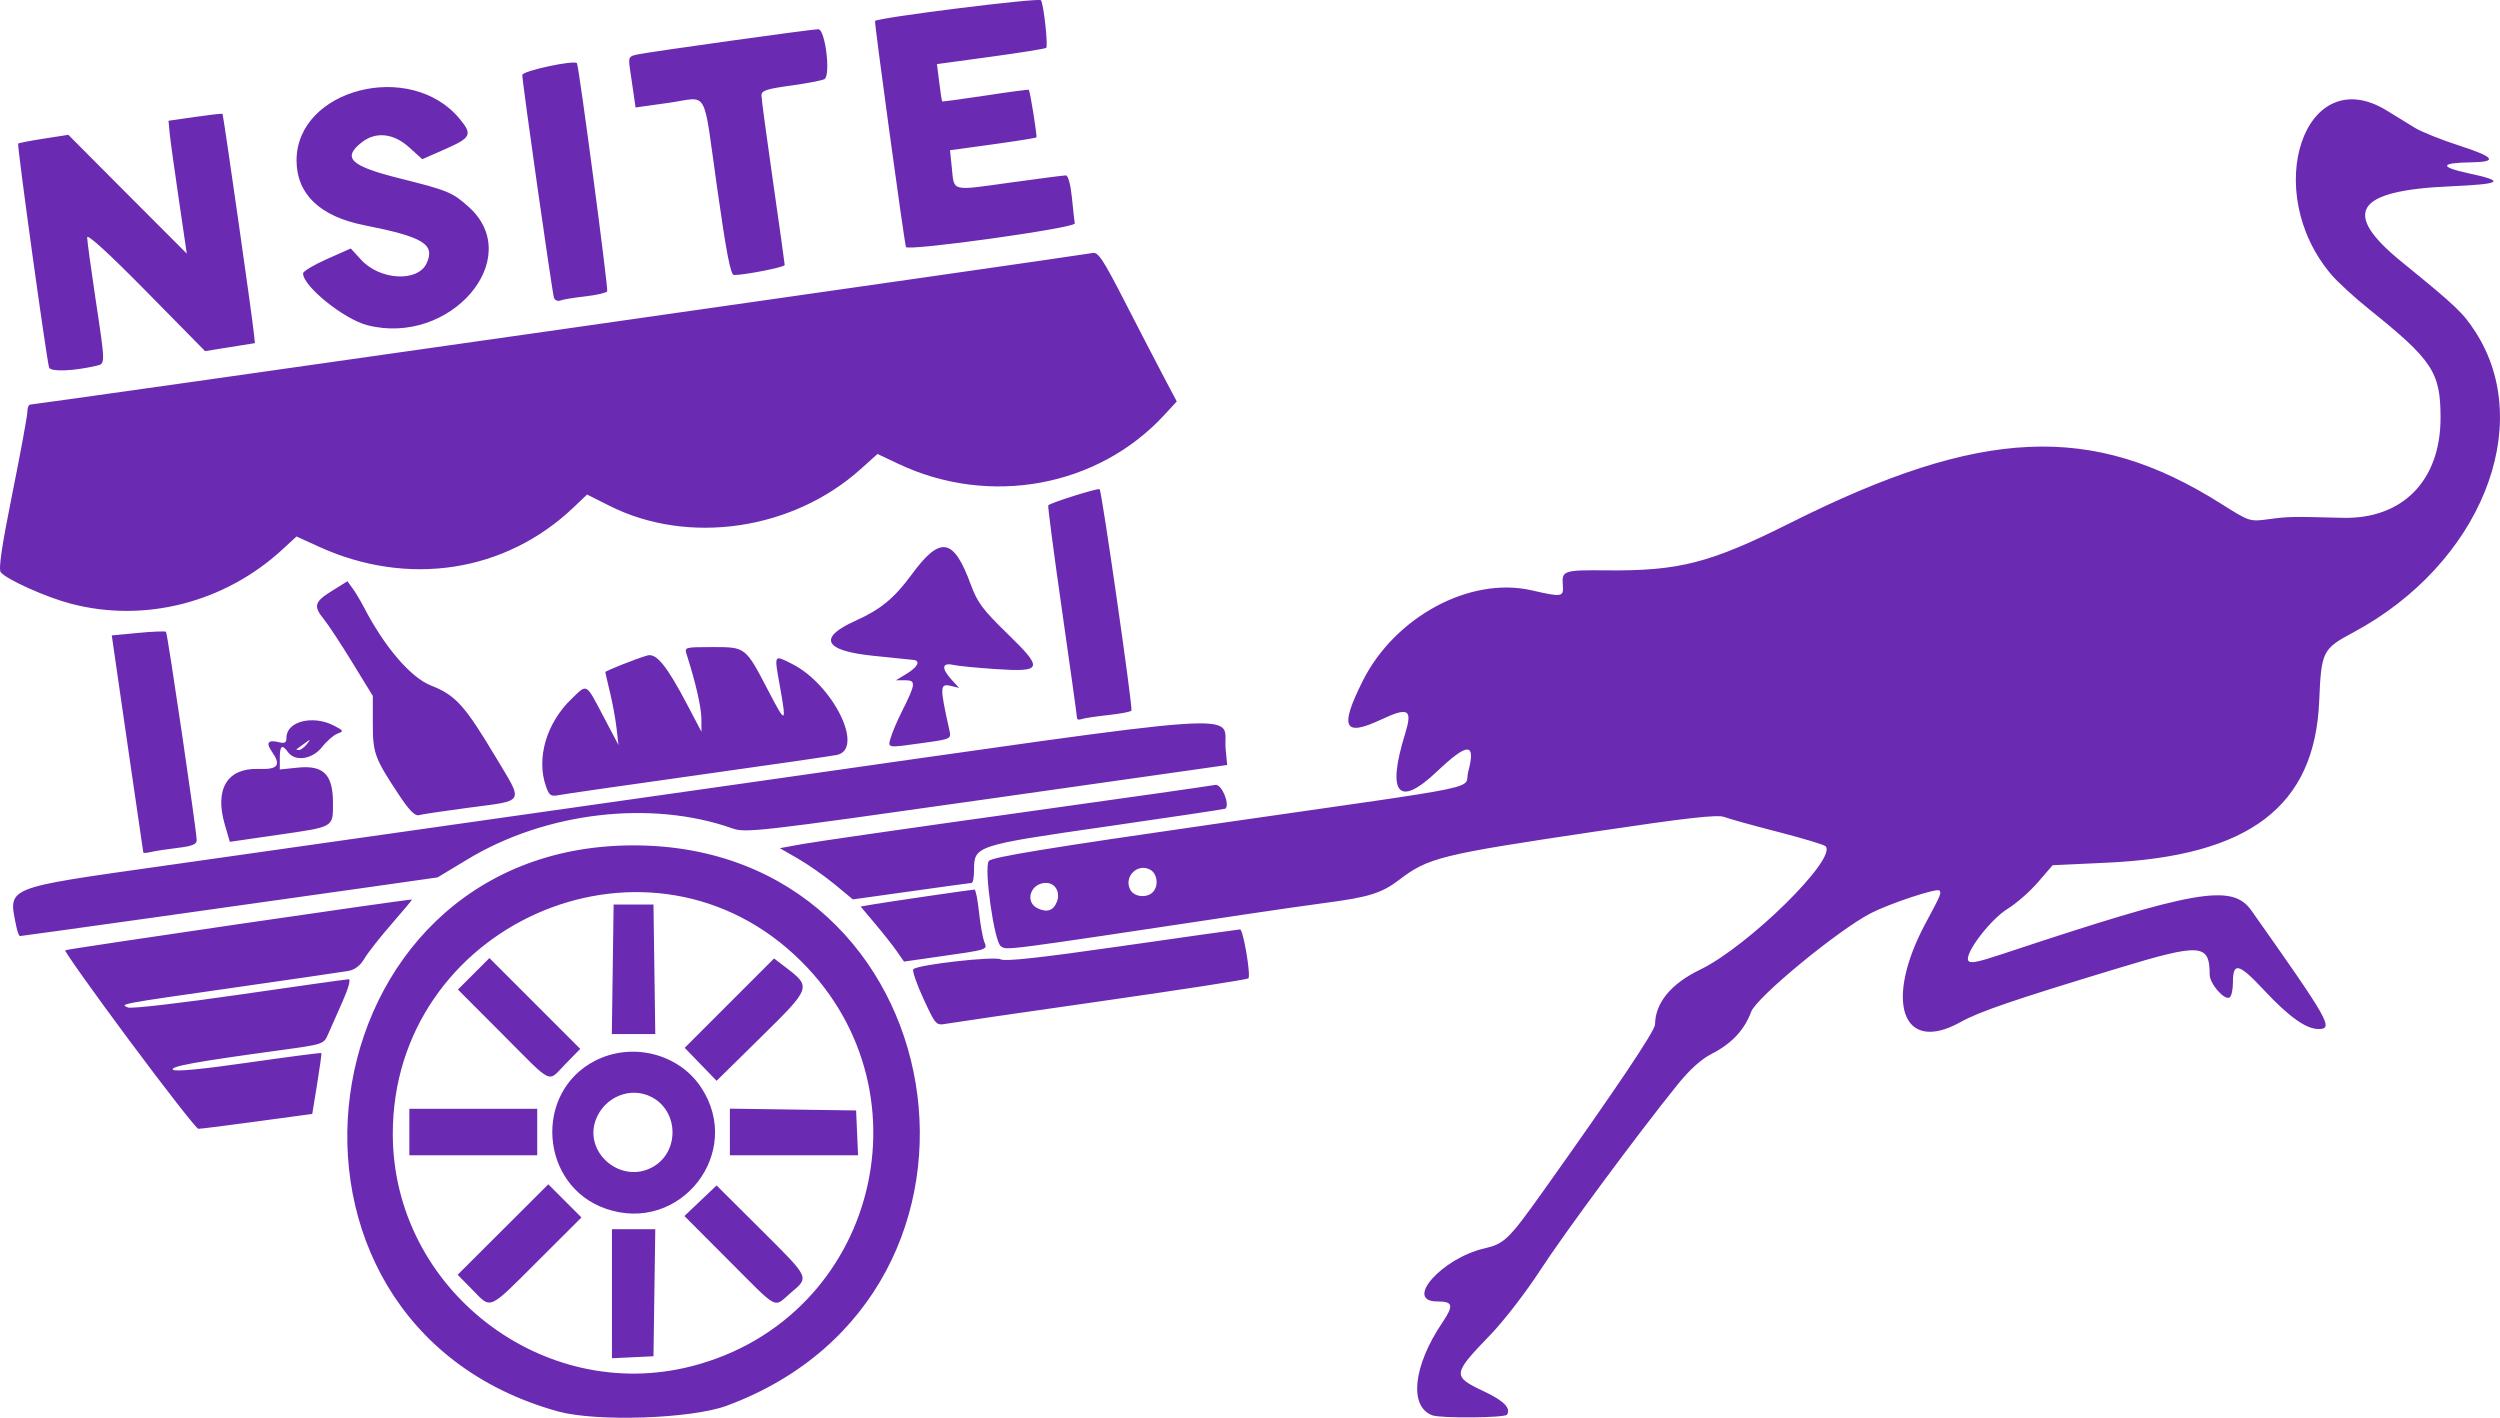 <?xml version="1.0" encoding="UTF-8" standalone="no"?>
<!-- Created with Inkscape (http://www.inkscape.org/) -->

<svg
   viewBox="0 0 199.132 112.929"
   version="1.1"
   id="svg1"
   xml:space="preserve"
   xmlns="http://www.w3.org/2000/svg"
   xmlns:svg="http://www.w3.org/2000/svg"><defs
     id="defs1" /><g
     id="layer1"
     transform="translate(-6.053,-26.676)"><path
       style="fill:#6a2ab2;fill-opacity:1"
       d="m 50.509,139.102 c -25.632,-7.094 -20.568,-45.089 6.009,-45.089 25.767,0 31.688,35.677 7.408,44.637 -2.81,1.037 -10.381,1.292 -13.417,0.451 z m 10.675,-3.612 c 14.816,-3.839 19.416,-22.329 8.15,-32.76 -12.105,-11.208 -32.023,-2.305 -31.994,14.3 0.021,12.314 11.943,21.543 23.844,18.459 z m -6.386,-5.766 v -5.139 h 1.725 1.725 l -0.072,5.06 -0.072,5.06 -1.654,0.079 -1.654,0.079 z m -11.117,-0.315 -1.173,-1.195 3.61,-3.602 3.61,-3.602 1.32,1.32 1.32,1.32 -3.484,3.477 c -3.994,3.986 -3.669,3.843 -5.202,2.282 z m 20.415,-2.339 -3.527,-3.534 1.281,-1.218 1.281,-1.218 3.506,3.491 c 3.967,3.95 3.89,3.789 2.4,5.065 -1.408,1.205 -0.881,1.481 -4.942,-2.587 z m -9.776,-4.112 c -5.273,-1.821 -5.803,-9.289 -0.838,-11.805 2.937,-1.488 6.635,-0.551 8.412,2.133 3.444,5.199 -1.659,11.715 -7.574,9.672 z m 3.627,-3.272 c 2.232,-1.147 2.232,-4.478 -6.46e-4,-5.632 -1.662,-0.859 -3.738,-0.019 -4.428,1.792 -0.991,2.603 1.921,5.128 4.428,3.84 z m -19.289,-2.84 v -1.852 h 5.093 5.093 v 1.852 1.852 h -5.093 -5.093 z m 25.532,-0.005 v -1.858 l 5.027,0.072 5.027,0.072 0.078,1.786 0.078,1.786 h -5.105 -5.105 z m -2.328,-5.39 -1.27,-1.313 3.559,-3.559 3.559,-3.559 0.905,0.691 c 2.08,1.586 2.068,1.62 -1.925,5.551 l -3.557,3.502 z m -15.782,-2.396 -3.551,-3.558 1.254,-1.254 1.254,-1.254 3.617,3.617 3.617,3.617 -1.173,1.196 c -1.471,1.499 -0.894,1.77 -5.018,-2.362 z m 8.778,-5.173 0.072,-5.159 h 1.587 1.587 l 0.072,5.159 0.072,5.159 h -1.731 -1.731 z m 65.291,35.531 c -1.887,-0.694 -1.538,-3.938 0.794,-7.395 0.925,-1.37 0.849,-1.678 -0.413,-1.678 -2.68,0 0.383,-3.445 3.754,-4.223 1.594,-0.368 1.941,-0.704 4.651,-4.509 5.791,-8.13 8.941,-12.822 8.946,-13.326 0.018,-1.728 1.259,-3.24 3.589,-4.369 3.85,-1.867 10.961,-8.867 9.992,-9.834 -0.124,-0.123 -1.832,-0.637 -3.797,-1.142 -1.965,-0.505 -3.885,-1.039 -4.269,-1.186 -0.534,-0.205 -2.91,0.062 -10.186,1.146 -12.483,1.86 -13.386,2.083 -15.742,3.884 -1.348,1.03 -2.415,1.363 -5.786,1.804 -1.237,0.162 -4.154,0.581 -6.482,0.931 -19.685,2.962 -18.908,2.86 -19.423,2.534 -0.531,-0.336 -1.367,-6.241 -0.963,-6.794 0.223,-0.305 4.754,-1.045 18.542,-3.029 21.78,-3.134 19.251,-2.609 19.645,-4.082 0.628,-2.349 -0.032,-2.351 -2.5,-0.008 -3.056,2.902 -4.008,1.784 -2.537,-2.978 0.619,-2.003 0.297,-2.196 -1.928,-1.155 -2.95,1.381 -3.301,0.631 -1.442,-3.082 2.56,-5.115 8.549,-8.339 13.431,-7.23 2.484,0.565 2.584,0.548 2.509,-0.421 -0.088,-1.145 0.066,-1.197 3.457,-1.164 5.834,0.057 8.256,-0.569 14.711,-3.801 15.162,-7.593 23.982,-7.988 34.223,-1.532 2.318,1.462 2.319,1.462 3.836,1.257 1.564,-0.211 1.876,-0.217 5.851,-0.109 4.8,0.131 7.838,-2.956 7.837,-7.962 -0.001,-3.643 -0.622,-4.584 -5.734,-8.689 -1.117,-0.897 -2.442,-2.112 -2.946,-2.7 -5.689,-6.646 -2.147,-17.134 4.415,-13.076 0.699,0.432 1.706,1.05 2.239,1.373 0.533,0.323 2.129,0.96 3.547,1.417 2.793,0.899 3.065,1.293 0.912,1.322 -2.472,0.034 -2.554,0.366 -0.214,0.869 3.003,0.645 2.698,0.859 -1.49,1.044 -7.538,0.333 -8.655,2.086 -3.829,6.012 4.344,3.534 4.891,4.053 5.872,5.571 4.85,7.504 0.37,18.539 -9.722,23.947 -2.462,1.319 -2.548,1.494 -2.717,5.485 -0.354,8.376 -5.548,12.328 -16.895,12.857 l -4.338,0.202 -1.162,1.348 c -0.639,0.741 -1.726,1.696 -2.417,2.12 -1.354,0.833 -3.389,3.479 -3.152,4.098 0.113,0.295 0.654,0.197 2.746,-0.498 15.499,-5.148 18.285,-5.631 19.832,-3.44 6.202,8.781 6.565,9.422 5.329,9.42 -0.989,-0.002 -2.348,-0.971 -4.33,-3.09 -2.026,-2.166 -2.484,-2.279 -2.484,-0.613 0,0.565 -0.118,1.1 -0.262,1.189 -0.412,0.255 -1.59,-1.094 -1.59,-1.821 0,-2.459 -0.691,-2.511 -7.185,-0.543 -8.447,2.56 -11.163,3.487 -12.658,4.322 -4.652,2.596 -6.135,-1.648 -2.765,-7.911 1.197,-2.224 1.263,-2.382 1.075,-2.57 -0.205,-0.205 -3.965,1.041 -5.454,1.808 -2.599,1.338 -9.117,6.708 -9.538,7.859 -0.529,1.445 -1.566,2.548 -3.152,3.351 -0.809,0.41 -1.752,1.261 -2.699,2.434 -3.201,3.967 -9.057,11.883 -10.967,14.826 -1.113,1.715 -2.885,4.01 -3.938,5.102 -3.055,3.166 -3.073,3.315 -0.531,4.516 1.594,0.753 2.166,1.331 1.841,1.858 -0.158,0.255 -5.265,0.301 -5.938,0.053 z M 90.244,98.487 c 0.286,-0.756 -0.142,-1.485 -0.873,-1.485 -1.25,0 -1.734,1.546 -0.639,2.04 0.751,0.339 1.242,0.159 1.512,-0.555 z m 7.629,-0.744 c 0.492,-0.492 0.375,-1.485 -0.212,-1.799 -1.017,-0.544 -2.125,0.584 -1.577,1.607 0.305,0.571 1.303,0.678 1.789,0.193 z M 16.346,109.54 c -2.877,-3.873 -5.172,-7.101 -5.1,-7.173 0.095,-0.095 27.056,-4.039 27.621,-4.041 0.042,-1.4e-4 -0.68,0.867 -1.605,1.927 -0.924,1.06 -1.907,2.309 -2.183,2.777 -0.338,0.572 -0.765,0.895 -1.306,0.989 -0.442,0.077 -4.554,0.676 -9.138,1.332 -9.137,1.307 -9.071,1.295 -8.388,1.577 0.261,0.108 4.261,-0.355 8.888,-1.028 4.627,-0.673 8.544,-1.224 8.705,-1.224 0.164,0 -0.059,0.786 -0.507,1.786 -0.44,0.982 -0.955,2.147 -1.145,2.589 -0.342,0.794 -0.383,0.808 -3.751,1.268 -6.865,0.938 -8.868,1.303 -8.606,1.565 0.166,0.166 2.294,-0.036 6.009,-0.571 3.164,-0.455 5.777,-0.795 5.808,-0.755 0.031,0.039 -0.12,1.146 -0.334,2.459 l -0.39,2.387 -4.4,0.597 c -2.42,0.329 -4.523,0.594 -4.673,0.589 -0.15,-0.005 -2.627,-3.177 -5.504,-7.05 z m 63.254,-3.331 c -0.547,-1.189 -0.905,-2.241 -0.794,-2.338 0.423,-0.368 6.459,-1.045 6.955,-0.78 0.345,0.185 3.156,-0.124 9.68,-1.062 5.056,-0.727 9.28,-1.323 9.387,-1.323 0.25,0 0.876,3.687 0.662,3.901 -0.089,0.089 -5.364,0.906 -11.722,1.815 -6.358,0.909 -11.923,1.72 -12.366,1.801 -0.788,0.144 -0.829,0.098 -1.801,-2.015 z m -2.11,-3.758 c -0.313,-0.45 -1.09,-1.437 -1.727,-2.192 l -1.158,-1.374 0.879,-0.153 c 1.105,-0.193 7.964,-1.197 8.19,-1.199 0.092,-9.6e-4 0.253,0.796 0.357,1.771 0.104,0.975 0.292,2.042 0.417,2.371 0.257,0.677 0.443,0.618 -3.93,1.243 l -2.459,0.351 z M 7.339,100.409 C 6.716,97.293 6.328,97.45 19.149,95.632 c 6.001,-0.851 26.806,-3.808 46.233,-6.571 41.87,-5.955 38.013,-5.682 38.298,-2.71 l 0.121,1.259 -19.152,2.72 c -18.375,2.61 -19.198,2.704 -20.277,2.324 -6.455,-2.278 -14.822,-1.302 -21.051,2.454 l -2.413,1.455 -5.292,0.753 c -9.159,1.304 -27.823,3.92 -27.971,3.92 -0.078,0 -0.216,-0.372 -0.307,-0.827 z M 72.526,97.106 c -0.8,-0.659 -2.109,-1.575 -2.907,-2.035 l -1.452,-0.836 1.849,-0.335 c 1.017,-0.184 8.695,-1.29 17.062,-2.458 8.367,-1.167 15.466,-2.178 15.775,-2.246 0.487,-0.107 1.184,1.519 0.811,1.892 -0.037,0.037 -4.289,0.674 -9.449,1.418 -10.507,1.513 -10.576,1.536 -10.576,3.485 0,0.557 -0.089,1.014 -0.198,1.016 -0.109,0.002 -2.281,0.3 -4.826,0.661 -2.545,0.362 -4.629,0.653 -4.63,0.648 -0.002,-0.006 -0.658,-0.549 -1.458,-1.209 z m -55.059,-2.523 c -0.014,-0.052 -0.585,-3.964 -1.268,-8.694 l -1.243,-8.599 2.103,-0.201 c 1.157,-0.111 2.155,-0.15 2.218,-0.087 0.119,0.119 2.432,15.831 2.443,16.596 0.005,0.33 -0.354,0.476 -1.515,0.615 -0.837,0.1 -1.789,0.246 -2.117,0.324 -0.327,0.078 -0.607,0.099 -0.621,0.046 z m 6.487,-2.245 c -0.82,-2.82 0.205,-4.501 2.689,-4.413 1.572,0.056 1.83,-0.293 1.045,-1.412 -0.471,-0.673 -0.272,-0.93 0.559,-0.722 0.494,0.124 0.622,0.05 0.622,-0.361 0,-1.294 2.099,-1.826 3.778,-0.958 0.788,0.407 0.806,0.448 0.288,0.639 -0.304,0.113 -0.856,0.592 -1.226,1.064 -0.767,0.981 -2.141,1.193 -2.708,0.419 -0.484,-0.663 -0.661,-0.538 -0.661,0.466 v 0.907 l 1.433,-0.148 c 2.048,-0.211 2.801,0.543 2.801,2.804 0,1.979 0.145,1.895 -4.438,2.559 l -3.777,0.547 z m 6.537,-6.382 c 0.336,-0.428 0.323,-0.434 -0.166,-0.075 -0.291,0.213 -0.579,0.422 -0.639,0.463 -0.061,0.041 0.014,0.075 0.166,0.075 0.152,0 0.44,-0.208 0.639,-0.463 z m 7.302,3.978 c -1.91,-2.896 -2.044,-3.266 -2.044,-5.657 v -2.168 l -1.638,-2.673 c -0.901,-1.47 -1.913,-3.01 -2.249,-3.421 -0.867,-1.061 -0.774,-1.399 0.626,-2.27 l 1.238,-0.77 0.416,0.571 c 0.229,0.314 0.632,0.988 0.896,1.497 1.64,3.165 3.727,5.601 5.341,6.235 1.963,0.772 2.688,1.574 5.166,5.718 2.227,3.724 2.397,3.412 -2.188,4.02 -1.929,0.256 -3.704,0.521 -3.944,0.59 -0.31,0.088 -0.78,-0.397 -1.621,-1.671 z m 11.745,-0.63 c -0.782,-2.242 0.042,-5.043 2.049,-6.969 1.266,-1.215 1.099,-1.312 2.573,1.488 l 1.157,2.199 -0.151,-1.323 c -0.083,-0.728 -0.318,-2.017 -0.524,-2.866 -0.205,-0.849 -0.373,-1.579 -0.373,-1.623 0,-0.095 2.523,-1.092 3.352,-1.325 0.715,-0.201 1.549,0.83 3.17,3.917 l 1.135,2.162 -0.007,-1.058 c -0.006,-0.909 -0.466,-2.91 -1.17,-5.093 -0.189,-0.586 -0.155,-0.595 2.047,-0.595 2.668,0 2.623,-0.035 4.466,3.501 1.398,2.682 1.453,2.654 0.9,-0.449 -0.447,-2.507 -0.482,-2.444 0.964,-1.72 3.27,1.637 5.812,6.763 3.598,7.257 -0.327,0.073 -5.298,0.793 -11.046,1.6 -5.748,0.807 -10.765,1.53 -11.148,1.606 -0.598,0.119 -0.739,0.019 -0.992,-0.708 z m 27.468,-3.88 c 0.115,-0.402 0.508,-1.324 0.873,-2.051 1.121,-2.229 1.153,-2.511 0.287,-2.512 l -0.745,-9.8e-4 0.86,-0.524 c 0.879,-0.536 1.12,-1.035 0.529,-1.095 -0.182,-0.019 -0.602,-0.062 -0.934,-0.097 -0.332,-0.035 -1.365,-0.141 -2.296,-0.236 -3.901,-0.4 -4.41,-1.428 -1.381,-2.789 2.008,-0.902 3.08,-1.786 4.487,-3.701 2.272,-3.093 3.329,-2.907 4.695,0.827 0.513,1.401 0.961,2.006 2.846,3.837 2.966,2.88 2.896,3.13 -0.81,2.891 -1.488,-0.096 -3.033,-0.246 -3.433,-0.335 -0.911,-0.201 -0.964,0.27 -0.132,1.18 l 0.595,0.652 -0.595,-0.147 c -0.954,-0.235 -0.965,-0.018 -0.174,3.531 0.151,0.676 0.126,0.688 -2.053,0.993 -2.973,0.415 -2.866,0.433 -2.621,-0.423 z m 14.835,-1.557 c -7.2e-5,-0.125 -0.536,-3.967 -1.191,-8.538 -0.655,-4.571 -1.151,-8.352 -1.101,-8.402 0.216,-0.216 3.982,-1.397 4.094,-1.285 0.172,0.172 2.651,17.428 2.534,17.636 -0.052,0.092 -0.891,0.253 -1.864,0.357 -0.973,0.104 -1.927,0.25 -2.12,0.324 -0.193,0.074 -0.351,0.033 -0.351,-0.092 z m -80.122,-9.098 c -1.991,-0.522 -5.117,-1.921 -5.605,-2.509 -0.194,-0.234 0.075,-2.069 0.922,-6.273 0.658,-3.268 1.197,-6.199 1.197,-6.514 0,-0.314 0.105,-0.572 0.233,-0.572 0.414,0 84.018,-11.928 84.58,-12.067 0.472,-0.117 0.817,0.398 2.623,3.916 1.144,2.228 2.538,4.917 3.098,5.976 l 1.018,1.926 -0.996,1.081 c -5.285,5.738 -13.923,7.324 -21.178,3.889 l -1.662,-0.787 -1.337,1.202 c -5.421,4.874 -13.735,6.089 -20.019,2.924 l -1.779,-0.896 -1.058,1.01 c -5.431,5.184 -13.194,6.387 -20.303,3.146 l -1.782,-0.812 -1.128,1.039 c -4.588,4.223 -10.954,5.858 -16.824,4.32 z M 9.966,55.956 c -0.196,-0.567 -2.569,-17.737 -2.466,-17.841 0.051,-0.051 0.971,-0.229 2.044,-0.396 l 1.952,-0.303 4.718,4.738 c 2.595,2.606 4.718,4.732 4.718,4.724 -2.5e-5,-0.008 -0.29,-1.979 -0.644,-4.38 -0.354,-2.401 -0.682,-4.779 -0.728,-5.285 l -0.083,-0.92 2.117,-0.303 c 1.164,-0.167 2.146,-0.279 2.183,-0.249 0.066,0.054 2.34,15.964 2.497,17.472 l 0.083,0.794 -1.984,0.319 -1.984,0.319 -4.696,-4.771 c -2.982,-3.029 -4.696,-4.595 -4.696,-4.288 0,0.266 0.296,2.448 0.658,4.849 0.803,5.33 0.801,5.202 0.07,5.376 -1.781,0.423 -3.635,0.494 -3.756,0.145 z m 25.342,-3.377 c -1.865,-0.48 -5.115,-3.101 -5.115,-4.125 0,-0.164 0.855,-0.678 1.9,-1.142 l 1.9,-0.844 0.825,0.901 c 1.503,1.64 4.525,1.798 5.22,0.272 0.69,-1.514 -0.258,-2.091 -4.974,-3.026 -3.53,-0.7 -5.391,-2.482 -5.391,-5.16 0,-5.708 9.098,-8.031 12.99,-3.316 1.04,1.26 0.922,1.504 -1.173,2.426 l -1.801,0.792 -1.044,-0.943 c -1.253,-1.132 -2.661,-1.279 -3.785,-0.395 -1.579,1.242 -0.896,1.885 3.048,2.871 3.811,0.952 4.201,1.114 5.496,2.284 4.534,4.096 -1.497,11.104 -8.095,9.405 z m 14.871,-2.182 c -0.143,-0.404 -2.524,-17.149 -2.524,-17.748 0,-0.326 4.205,-1.226 4.356,-0.932 0.168,0.328 2.509,17.999 2.407,18.165 -0.075,0.121 -0.861,0.302 -1.747,0.402 -0.886,0.1 -1.781,0.247 -1.988,0.327 -0.207,0.08 -0.434,-0.017 -0.503,-0.214 z m 12.997,-8.743 c -1.157,-8.166 -0.631,-7.24 -3.855,-6.788 l -2.644,0.371 -0.134,-0.934 c -0.074,-0.513 -0.208,-1.428 -0.297,-2.033 -0.154,-1.044 -0.125,-1.107 0.584,-1.256 1.044,-0.219 13.879,-2.01 14.404,-2.01 0.551,0 1.003,3.657 0.491,3.973 -0.171,0.106 -1.371,0.337 -2.666,0.514 -1.958,0.268 -2.354,0.401 -2.354,0.791 0,0.258 0.417,3.36 0.926,6.892 0.509,3.532 0.926,6.508 0.926,6.612 0,0.172 -3.165,0.796 -4.036,0.796 -0.273,0 -0.606,-1.715 -1.344,-6.93 z m 15.038,4.695 c -0.167,-0.611 -2.536,-17.939 -2.461,-18.004 0.323,-0.28 13.074,-1.871 13.217,-1.649 0.218,0.34 0.578,3.631 0.415,3.794 -0.067,0.067 -2.052,0.385 -4.411,0.707 l -4.289,0.585 0.18,1.455 c 0.099,0.8 0.204,1.481 0.234,1.514 0.03,0.032 1.586,-0.177 3.457,-0.464 1.871,-0.287 3.422,-0.492 3.446,-0.455 0.116,0.179 0.678,3.714 0.602,3.789 -0.048,0.048 -1.615,0.297 -3.483,0.555 l -3.397,0.468 0.147,1.426 c 0.195,1.887 -0.109,1.811 4.618,1.155 2.29,-0.318 4.3,-0.578 4.466,-0.578 0.178,0 0.375,0.73 0.481,1.786 0.099,0.982 0.2,1.901 0.225,2.041 0.065,0.362 -13.35,2.234 -13.448,1.876 z"
       id="path1" /></g></svg>
